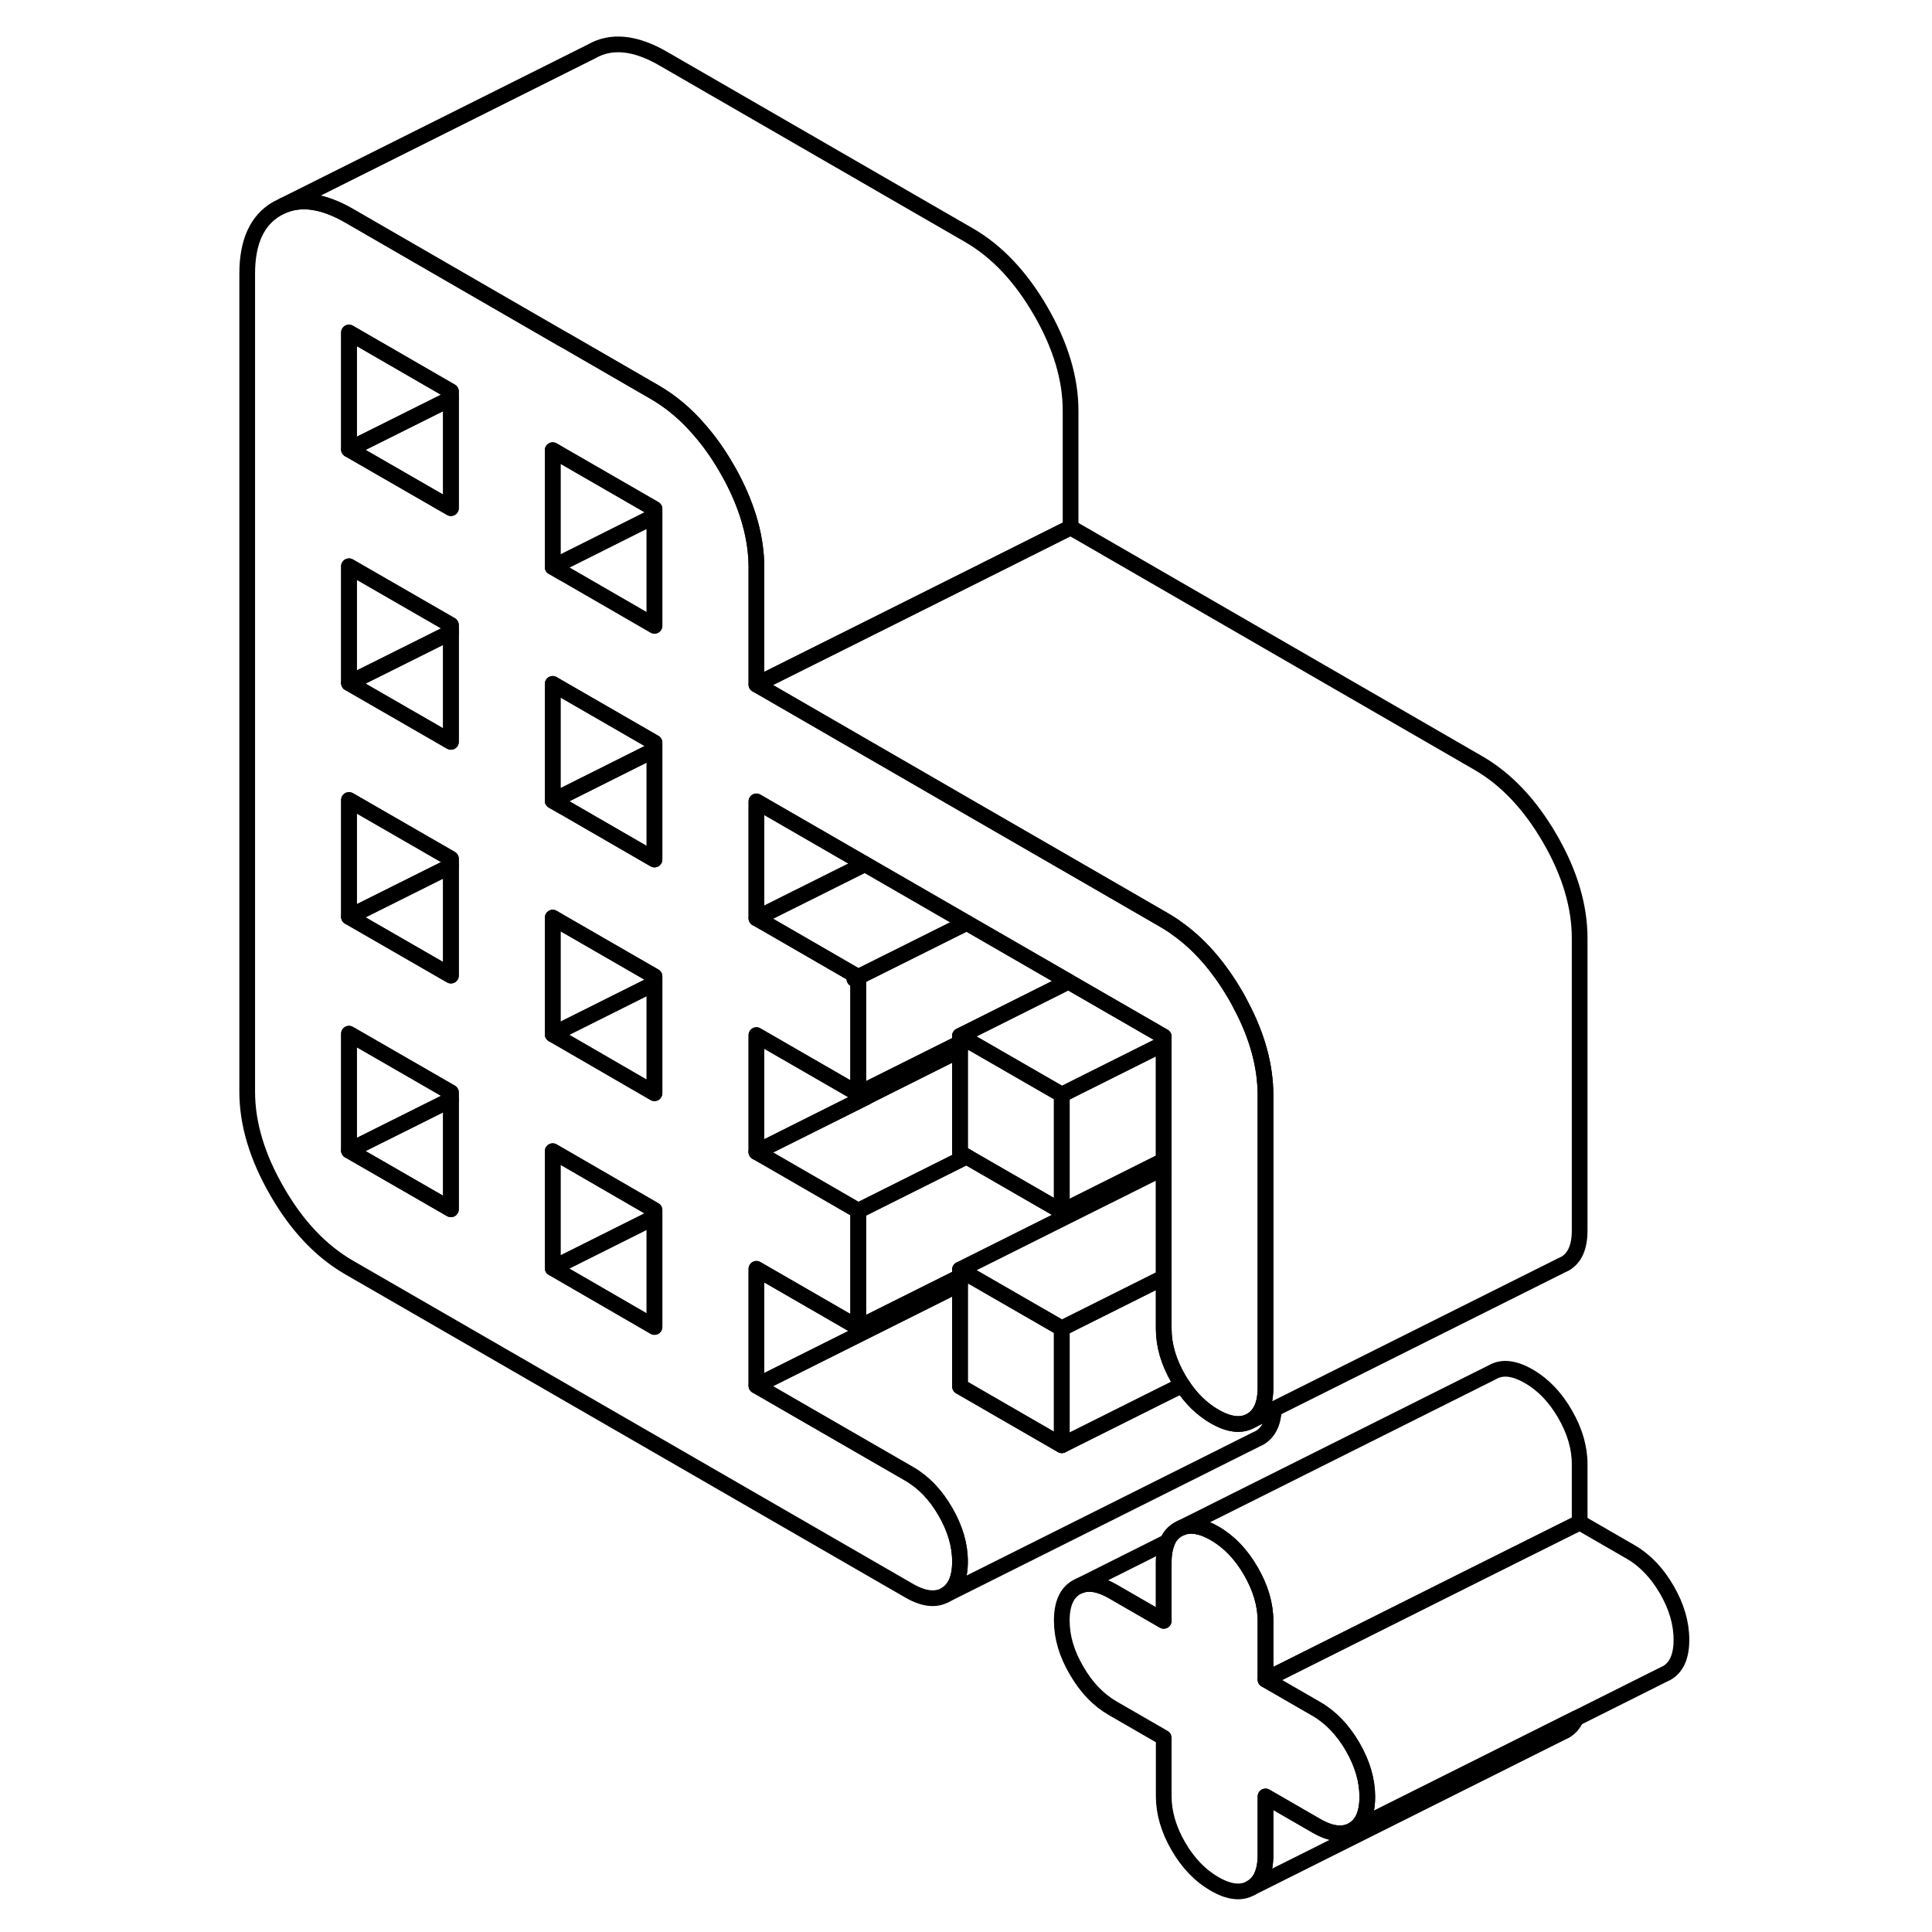<svg width="24" height="24" viewBox="0 0 96 123" fill="none" xmlns="http://www.w3.org/2000/svg" stroke-width="1px" stroke-linecap="round" stroke-linejoin="round">
    <path d="M73.548 114.4C73.548 115.45 73.238 116.15 72.618 116.51C71.998 116.86 71.228 116.77 70.308 116.24L67.068 114.37V118.09C67.068 119.15 66.758 119.85 66.138 120.2C65.518 120.56 64.748 120.47 63.828 119.94C62.908 119.41 62.138 118.61 61.518 117.54C60.898 116.47 60.588 115.4 60.588 114.35V110.63L57.348 108.76C56.428 108.23 55.658 107.43 55.038 106.35C54.408 105.28 54.098 104.22 54.098 103.17C54.098 102.12 54.408 101.41 55.038 101.05L55.228 100.96C55.808 100.72 56.518 100.84 57.348 101.32L60.588 103.19V99.47C60.588 98.95 60.668 98.51 60.818 98.16C60.968 97.8 61.208 97.54 61.518 97.36L61.708 97.27C62.028 97.13 62.378 97.11 62.758 97.19C63.088 97.25 63.448 97.4 63.828 97.62C64.748 98.15 65.518 98.95 66.138 100.03C66.758 101.1 67.068 102.16 67.068 103.21V106.93L70.308 108.8C71.228 109.33 71.998 110.14 72.618 111.21C73.238 112.28 73.548 113.34 73.548 114.4Z" stroke="currentColor" stroke-linejoin="round"/>
    <path d="M28.168 77.49V84.48L21.688 80.73L28.168 77.49Z" stroke="currentColor" stroke-linejoin="round"/>
    <path d="M28.168 77.04V77.49L21.688 80.731V73.29L28.168 77.04Z" stroke="currentColor" stroke-linejoin="round"/>
    <path d="M15.208 40.251V47.23L8.718 43.49L15.208 40.251Z" stroke="currentColor" stroke-linejoin="round"/>
    <path d="M15.208 39.79V40.25L8.718 43.49V36.05L15.208 39.79Z" stroke="currentColor" stroke-linejoin="round"/>
    <path d="M15.208 24.92V25.37L8.718 28.61V21.17L15.208 24.92Z" stroke="currentColor" stroke-linejoin="round"/>
    <path d="M15.208 25.371V32.351L8.718 28.611L15.208 25.371Z" stroke="currentColor" stroke-linejoin="round"/>
    <path d="M86.838 109.4C86.688 109.76 86.448 110.02 86.138 110.2L85.948 110.29L66.138 120.2C66.758 119.85 67.068 119.15 67.068 118.09V114.37L70.308 116.24C71.228 116.77 71.998 116.86 72.618 116.51L84.898 110.37L86.838 109.4Z" stroke="currentColor" stroke-linejoin="round"/>
    <path d="M87.068 93.21V96.93L80.158 100.38L67.068 106.93V103.21C67.068 102.16 66.758 101.1 66.138 100.03C65.518 98.95 64.748 98.15 63.828 97.62C63.448 97.4 63.088 97.25 62.758 97.19C62.378 97.11 62.028 97.13 61.708 97.27L81.518 87.36C82.138 87 82.908 87.09 83.828 87.62C84.748 88.15 85.518 88.95 86.138 90.03C86.758 91.1 87.068 92.16 87.068 93.21Z" stroke="currentColor" stroke-linejoin="round"/>
    <path d="M54.098 69.69V77.13L48.168 73.71L48.038 73.63L47.618 73.39V65.95L48.028 66.19H48.038L48.448 66.44H48.458L54.098 69.69Z" stroke="currentColor" stroke-linejoin="round"/>
    <path d="M60.588 73.89V74.35L54.658 77.31L47.618 80.83V81.28L47.328 81.43L41.138 84.52V77.08L47.318 73.99L48.038 73.63L48.168 73.71L54.098 77.13L54.658 76.85L60.298 74.03L60.588 73.89Z" stroke="currentColor" stroke-linejoin="round"/>
    <path d="M67.608 89.72C67.558 90.61 67.248 91.21 66.688 91.54L66.498 91.63L46.688 101.54C47.308 101.18 47.618 100.48 47.618 99.42C47.618 98.36 47.308 97.31 46.688 96.24C46.068 95.16 45.298 94.36 44.378 93.83L34.658 88.22L47.618 81.74V88.27L54.098 92.01L60.298 88.91L61.768 88.18C62.338 89.05 63.028 89.72 63.828 90.18C64.748 90.71 65.518 90.8 66.138 90.45L67.608 89.72Z" stroke="currentColor" stroke-linejoin="round"/>
    <path d="M47.618 81.28V81.74L34.658 88.22V80.78L41.138 84.52L47.328 81.43L47.618 81.28Z" stroke="currentColor" stroke-linejoin="round"/>
    <path d="M60.588 74.35V81.33L60.298 81.47L54.098 84.57L48.458 81.32L48.038 81.07L47.618 80.83L54.658 77.31L60.588 74.35Z" stroke="currentColor" stroke-linejoin="round"/>
    <path d="M60.588 65.99V66.45L60.298 66.59L54.098 69.69L48.458 66.44H48.448L48.038 66.19H48.028L47.618 65.95L54.528 62.49L54.658 62.57L54.938 62.73L60.588 65.99Z" stroke="currentColor" stroke-linejoin="round"/>
    <path d="M65.498 63.99C65.398 63.79 65.288 63.58 65.168 63.38C64.088 61.52 62.828 60.08 61.378 59.07C61.298 59.01 61.218 58.95 61.138 58.9C60.958 58.78 60.778 58.67 60.588 58.56L54.948 55.3L48.468 51.56L35.508 44.07L34.658 43.58V36.14C34.658 34.29 34.128 32.37 33.088 30.4C32.978 30.2 32.868 29.99 32.748 29.79C32.228 28.89 31.668 28.1 31.058 27.4C30.188 26.38 29.228 25.57 28.168 24.96L22.528 21.7L22.238 21.54L8.718 13.73C7.118 12.81 5.728 12.59 4.548 13.08L4.148 13.28C2.878 14 2.238 15.38 2.238 17.43V69.5C2.238 71.55 2.878 73.67 4.148 75.86C5.408 78.05 6.938 79.66 8.718 80.69L44.378 101.27C45.298 101.8 46.068 101.89 46.688 101.54C47.308 101.18 47.618 100.48 47.618 99.42C47.618 98.36 47.308 97.31 46.688 96.24C46.068 95.16 45.298 94.36 44.378 93.83L34.658 88.22V80.78L41.138 84.52V77.08L35.498 73.82L34.658 73.34V65.9L35.208 66.22L41.138 69.64V62.2L35.498 58.94L34.658 58.46V51.02L35.208 51.34L41.568 55.01L41.688 55.08L48.048 58.75L48.168 58.82L54.528 62.49L54.658 62.57L54.938 62.73L60.588 65.99V84.59C60.588 85.65 60.898 86.71 61.518 87.78C61.598 87.92 61.678 88.05 61.768 88.18C62.338 89.05 63.028 89.72 63.828 90.18C64.748 90.71 65.518 90.8 66.138 90.45C66.758 90.09 67.068 89.39 67.068 88.34V69.74C67.068 67.88 66.548 65.96 65.498 63.99ZM15.208 76.99L8.718 73.25V65.81L15.208 69.55V76.99ZM15.208 62.11L8.718 58.37V50.93L15.208 54.67V62.11ZM15.208 47.23L8.718 43.49V36.05L15.208 39.79V47.23ZM15.208 32.35L8.718 28.61V21.17L15.208 24.92V32.35ZM28.168 84.48L21.688 80.73V73.29L28.168 77.04V84.48ZM28.168 69.6L25.818 68.24L22.538 66.34L21.688 65.85V58.42L22.238 58.74L28.168 62.16V69.6ZM28.168 54.72L22.528 51.46L22.238 51.3L21.688 50.98V43.54L22.238 43.86L28.168 47.28V54.72ZM28.168 39.84L22.528 36.58L22.238 36.42L21.688 36.1V28.66L22.238 28.98L28.168 32.4V39.84Z" stroke="currentColor" stroke-linejoin="round"/>
    <path d="M15.208 70.01V76.99L8.718 73.25L15.208 70.01Z" stroke="currentColor" stroke-linejoin="round"/>
    <path d="M15.208 69.55V70.01L8.718 73.25V65.81L15.208 69.55Z" stroke="currentColor" stroke-linejoin="round"/>
    <path d="M15.208 55.13V62.11L8.718 58.37L15.208 55.13Z" stroke="currentColor" stroke-linejoin="round"/>
    <path d="M15.208 54.67V55.13L8.718 58.37V50.93L15.208 54.67Z" stroke="currentColor" stroke-linejoin="round"/>
    <path d="M60.588 66.45V73.89L60.298 74.03L54.658 76.85L54.098 77.13V69.69L60.298 66.59L60.588 66.45Z" stroke="currentColor" stroke-linejoin="round"/>
    <path d="M61.768 88.18L60.298 88.91L54.098 92.01V84.57L60.298 81.47L60.588 81.33V84.59C60.588 85.65 60.898 86.71 61.518 87.78C61.598 87.92 61.678 88.05 61.768 88.18Z" stroke="currentColor" stroke-linejoin="round"/>
    <path d="M41.568 55.01L34.658 58.46V51.02L35.208 51.34L41.568 55.01Z" stroke="currentColor" stroke-linejoin="round"/>
    <path d="M28.168 62.16V62.61L23.628 64.88L21.688 65.85V58.42L22.238 58.74L28.168 62.16Z" stroke="currentColor" stroke-linejoin="round"/>
    <path d="M28.168 47.74V54.72L22.528 51.46L22.238 51.3L21.688 50.98L22.238 50.71L28.168 47.74Z" stroke="currentColor" stroke-linejoin="round"/>
    <path d="M28.168 47.28V47.74L22.238 50.71L21.688 50.98V43.54L22.238 43.86L28.168 47.28Z" stroke="currentColor" stroke-linejoin="round"/>
    <path d="M28.168 32.4V32.86L22.238 35.83L21.688 36.1V28.66L22.238 28.98L28.168 32.4Z" stroke="currentColor" stroke-linejoin="round"/>
    <path d="M87.068 59.74V78.34C87.068 79.39 86.758 80.09 86.138 80.45L85.948 80.54L67.608 89.71L66.138 90.45C66.758 90.09 67.068 89.39 67.068 88.34V69.74C67.068 67.88 66.548 65.96 65.498 63.99C65.398 63.79 65.288 63.58 65.168 63.38C64.088 61.52 62.828 60.08 61.378 59.07C61.298 59.01 61.218 58.95 61.138 58.9C60.958 58.78 60.778 58.67 60.588 58.56L54.948 55.3L48.468 51.56L35.508 44.07L34.658 43.58L41.688 40.07L47.748 37.04L54.658 33.58L80.588 48.56C82.368 49.58 83.898 51.19 85.168 53.38C86.438 55.57 87.068 57.69 87.068 59.74Z" stroke="currentColor" stroke-linejoin="round"/>
    <path d="M54.658 26.14V33.58L47.748 37.04L41.688 40.07L34.658 43.58V36.14C34.658 34.29 34.128 32.37 33.088 30.4C32.978 30.2 32.868 29.99 32.748 29.79C32.228 28.89 31.668 28.1 31.058 27.4C30.188 26.38 29.228 25.57 28.168 24.96L22.528 21.7L22.238 21.54L8.718 13.73C7.118 12.81 5.728 12.59 4.548 13.08L24.148 3.28C25.408 2.55 26.938 2.7 28.718 3.73L48.168 14.96C49.958 15.99 51.478 17.6 52.748 19.79C54.018 21.98 54.658 24.1 54.658 26.14Z" stroke="currentColor" stroke-linejoin="round"/>
    <path d="M28.168 32.86V39.84L22.528 36.58L22.238 36.42L21.688 36.1L22.238 35.83L28.168 32.86Z" stroke="currentColor" stroke-linejoin="round"/>
    <path d="M28.168 62.61V69.6L25.818 68.24L22.538 66.34L21.688 65.85L23.628 64.88L28.168 62.61Z" stroke="currentColor" stroke-linejoin="round"/>
    <path d="M54.528 62.49L47.618 65.951V66.4L47.318 66.55L41.688 69.361L41.138 69.641V62.2L47.328 59.111L47.918 58.821L48.048 58.751L48.168 58.821L54.528 62.49Z" stroke="currentColor" stroke-linejoin="round"/>
    <path d="M41.688 69.82V69.83L34.658 73.34L41.688 69.82Z" stroke="currentColor" stroke-linejoin="round"/>
    <path d="M48.048 58.75L47.918 58.82L47.328 59.11L41.138 62.2L35.498 58.94L34.658 58.46L41.568 55.01L41.688 55.08L48.048 58.75Z" stroke="currentColor" stroke-linejoin="round"/>
    <path d="M47.618 66.4V66.85L41.688 69.82L34.658 73.34V65.9L35.208 66.22L41.138 69.64L41.688 69.36L47.318 66.55L47.618 66.4Z" stroke="currentColor" stroke-linejoin="round"/>
    <path d="M93.548 104.4C93.548 105.45 93.238 106.15 92.618 106.51L92.428 106.6L86.838 109.4L84.898 110.37L72.618 116.51C73.238 116.15 73.548 115.45 73.548 114.4C73.548 113.35 73.238 112.28 72.618 111.21C71.998 110.14 71.228 109.33 70.308 108.8L67.068 106.93L80.158 100.38L87.068 96.93L90.308 98.8C91.228 99.33 91.998 100.14 92.618 101.21C93.238 102.28 93.548 103.34 93.548 104.4Z" stroke="currentColor" stroke-linejoin="round"/>
    <path d="M60.818 98.16C60.668 98.51 60.588 98.95 60.588 99.47V103.19L57.348 101.32C56.518 100.84 55.808 100.72 55.228 100.96L60.818 98.16Z" stroke="currentColor" stroke-linejoin="round"/>
    <path d="M54.098 84.571V92.011L47.618 88.271V80.831L48.038 81.071L48.458 81.321L54.098 84.571Z" stroke="currentColor" stroke-linejoin="round"/>
    <path d="M41.138 62.21L40.888 62.331" stroke="currentColor" stroke-linejoin="round"/>
    <path d="M48.038 73.631L47.318 73.991L41.138 77.081L35.498 73.821L34.658 73.341L41.688 69.831V69.821L47.618 66.851V73.391L48.038 73.631Z" stroke="currentColor" stroke-linejoin="round"/>
</svg>